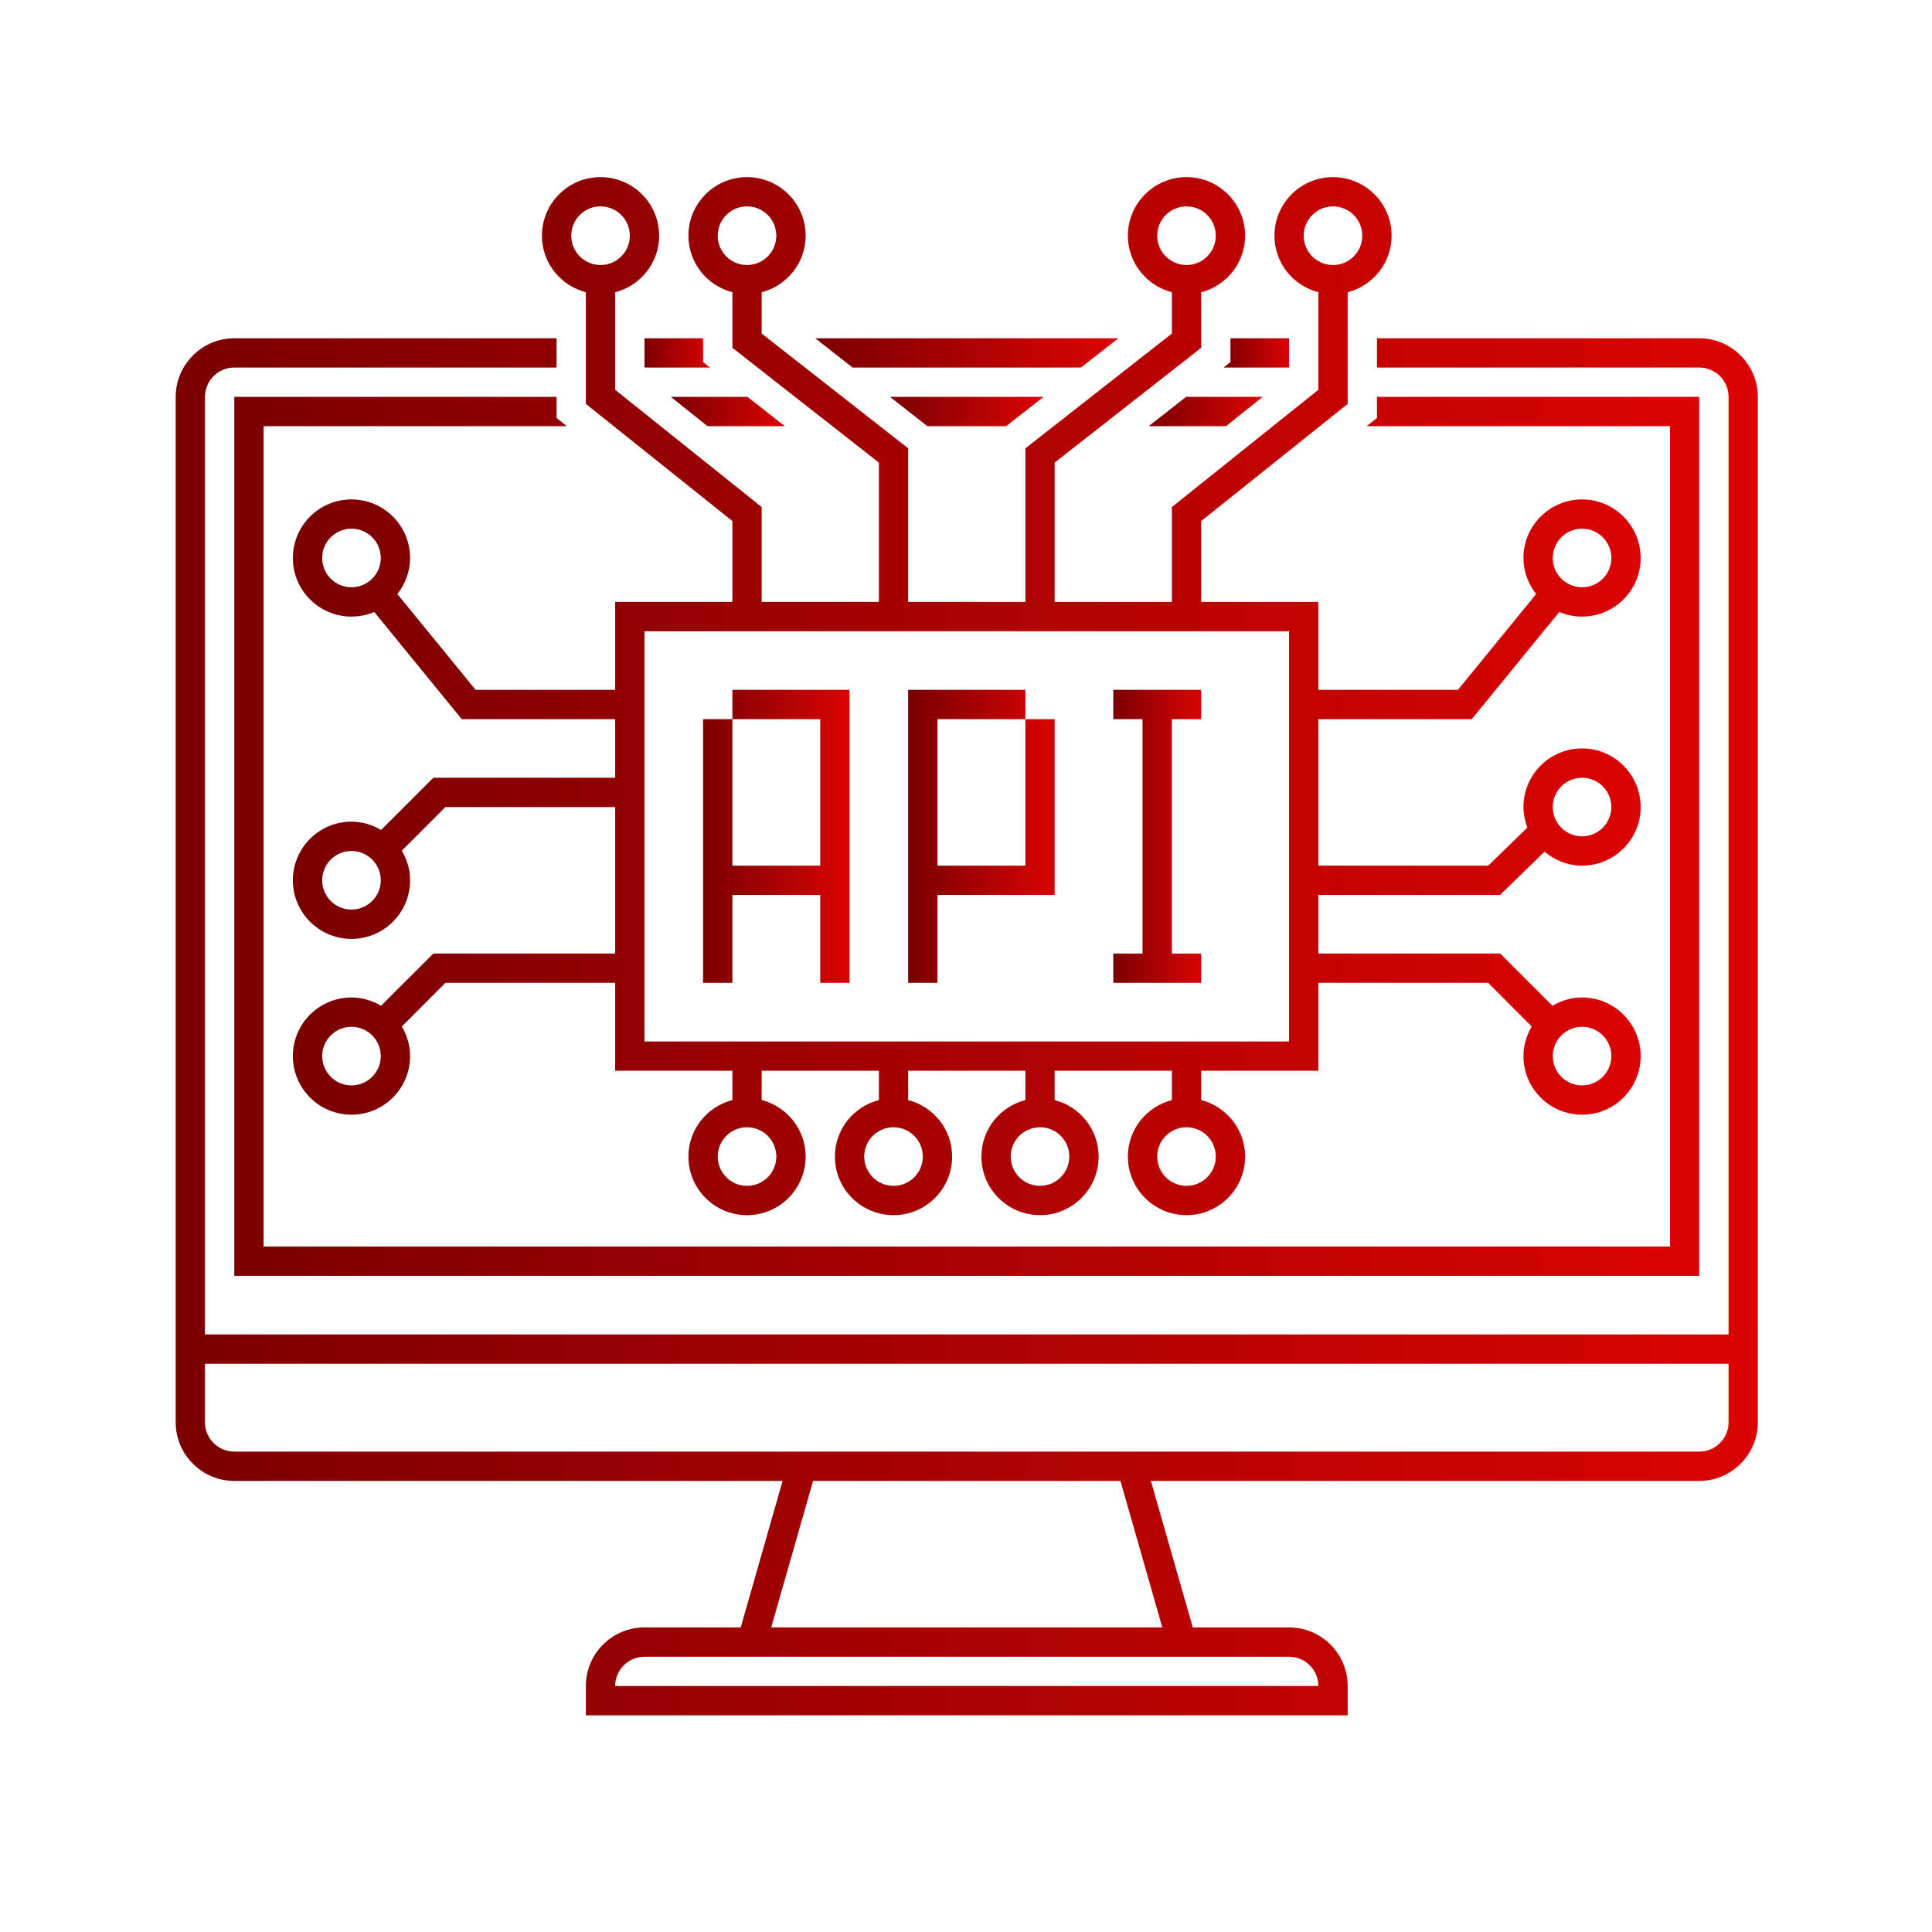 <svg width="34" height="34" viewBox="0 0 34 34" fill="none" xmlns="http://www.w3.org/2000/svg">
<path d="M12.889 15.749H14.435V17.296H14.951V12.656V12.14H12.889V12.656H14.435V15.234H12.889V12.656H12.373V17.296H12.889V15.749Z" fill="url(#paint0_linear_437_213)"/>
<path d="M16.498 15.749H18.56V12.656H18.045V15.234H16.498V12.656H18.045V12.14H15.982V17.296H16.498V15.749Z" fill="url(#paint1_linear_437_213)"/>
<path d="M21.139 16.781H20.623V12.656H21.139V12.14H19.592V12.656H20.107V16.781H19.592V17.296H21.139V16.781Z" fill="url(#paint2_linear_437_213)"/>
<path d="M10.31 5.143V7.108L12.889 9.17V10.593H10.826V12.14H8.37L6.993 10.454C7.131 10.278 7.217 10.06 7.217 9.82C7.217 9.251 6.755 8.789 6.185 8.789C5.616 8.789 5.154 9.251 5.154 9.82C5.154 10.389 5.616 10.851 6.185 10.851C6.327 10.851 6.463 10.822 6.586 10.77L8.126 12.656H10.826V13.687H7.626L6.706 14.606C6.553 14.516 6.376 14.46 6.185 14.46C5.616 14.46 5.154 14.922 5.154 15.492C5.154 16.061 5.616 16.523 6.185 16.523C6.755 16.523 7.217 16.061 7.217 15.492C7.217 15.301 7.162 15.125 7.071 14.971L7.839 14.203H10.826V16.781H7.626L6.706 17.7C6.553 17.609 6.376 17.554 6.185 17.554C5.616 17.554 5.154 18.016 5.154 18.585C5.154 19.155 5.616 19.617 6.185 19.617C6.755 19.617 7.217 19.155 7.217 18.585C7.217 18.395 7.162 18.218 7.071 18.065L7.839 17.296H10.826V18.843H12.889V19.359C12.445 19.474 12.115 19.874 12.115 20.354C12.115 20.923 12.577 21.385 13.146 21.385C13.716 21.385 14.178 20.923 14.178 20.354C14.178 19.874 13.848 19.474 13.404 19.359V18.843H15.467V19.359C15.023 19.474 14.693 19.874 14.693 20.354C14.693 20.923 15.155 21.385 15.725 21.385C16.294 21.385 16.756 20.923 16.756 20.354C16.756 19.874 16.426 19.474 15.982 19.359V18.843H18.045V19.359C17.601 19.474 17.271 19.874 17.271 20.354C17.271 20.923 17.733 21.385 18.303 21.385C18.872 21.385 19.334 20.923 19.334 20.354C19.334 19.874 19.004 19.474 18.56 19.359V18.843H20.623V19.359C20.179 19.474 19.849 19.874 19.849 20.354C19.849 20.923 20.311 21.385 20.881 21.385C21.45 21.385 21.912 20.923 21.912 20.354C21.912 19.874 21.582 19.474 21.139 19.359V18.843H23.201V17.296H26.188L26.956 18.065C26.866 18.218 26.81 18.395 26.81 18.585C26.81 19.155 27.272 19.617 27.842 19.617C28.411 19.617 28.873 19.155 28.873 18.585C28.873 18.016 28.411 17.554 27.842 17.554C27.651 17.554 27.475 17.609 27.321 17.7L26.401 16.781H23.201V15.749H26.399L27.182 14.988C27.361 15.139 27.589 15.234 27.842 15.234C28.411 15.234 28.873 14.772 28.873 14.203C28.873 13.633 28.411 13.171 27.842 13.171C27.272 13.171 26.81 13.633 26.81 14.203C26.81 14.33 26.837 14.451 26.879 14.564L26.19 15.234H23.201V12.656H25.901L27.441 10.77C27.564 10.822 27.7 10.851 27.842 10.851C28.411 10.851 28.873 10.389 28.873 9.82C28.873 9.251 28.411 8.789 27.842 8.789C27.272 8.789 26.81 9.251 26.81 9.82C26.81 10.06 26.896 10.278 27.034 10.454L25.657 12.14H23.201V10.593H21.139V9.17L23.717 7.108V5.143C24.161 5.028 24.49 4.627 24.49 4.148C24.49 3.579 24.028 3.117 23.459 3.117C22.89 3.117 22.428 3.579 22.428 4.148C22.428 4.627 22.757 5.028 23.201 5.143V6.86L20.623 8.923V10.593H18.56V8.141L21.139 6.121V5.143C21.582 5.028 21.912 4.627 21.912 4.148C21.912 3.579 21.45 3.117 20.881 3.117C20.311 3.117 19.849 3.579 19.849 4.148C19.849 4.627 20.179 5.028 20.623 5.143V5.87L18.045 7.89V10.593H15.982V7.889L13.404 5.87V5.143C13.848 5.028 14.178 4.627 14.178 4.148C14.178 3.579 13.716 3.117 13.146 3.117C12.577 3.117 12.115 3.579 12.115 4.148C12.115 4.627 12.445 5.028 12.889 5.143V6.121L15.467 8.141V10.593H13.404V8.923L10.826 6.86V5.143C11.27 5.028 11.6 4.627 11.6 4.148C11.6 3.579 11.137 3.117 10.568 3.117C9.999 3.117 9.537 3.579 9.537 4.148C9.537 4.627 9.866 5.028 10.31 5.143ZM6.185 10.335C5.901 10.335 5.67 10.104 5.67 9.82C5.67 9.535 5.901 9.304 6.185 9.304C6.47 9.304 6.701 9.535 6.701 9.82C6.701 10.104 6.47 10.335 6.185 10.335ZM6.185 16.007C5.901 16.007 5.67 15.776 5.67 15.492C5.67 15.207 5.901 14.976 6.185 14.976C6.47 14.976 6.701 15.207 6.701 15.492C6.701 15.776 6.47 16.007 6.185 16.007ZM6.185 19.101C5.901 19.101 5.67 18.87 5.67 18.585C5.67 18.301 5.901 18.07 6.185 18.07C6.47 18.07 6.701 18.301 6.701 18.585C6.701 18.87 6.47 19.101 6.185 19.101ZM27.842 18.07C28.126 18.07 28.357 18.301 28.357 18.585C28.357 18.87 28.126 19.101 27.842 19.101C27.557 19.101 27.326 18.87 27.326 18.585C27.326 18.301 27.557 18.07 27.842 18.07ZM27.842 13.687C28.126 13.687 28.357 13.918 28.357 14.203C28.357 14.487 28.126 14.718 27.842 14.718C27.557 14.718 27.326 14.487 27.326 14.203C27.326 13.918 27.557 13.687 27.842 13.687ZM27.842 9.304C28.126 9.304 28.357 9.535 28.357 9.82C28.357 10.104 28.126 10.335 27.842 10.335C27.557 10.335 27.326 10.104 27.326 9.82C27.326 9.535 27.557 9.304 27.842 9.304ZM22.943 4.148C22.943 3.863 23.174 3.632 23.459 3.632C23.744 3.632 23.974 3.863 23.974 4.148C23.974 4.433 23.744 4.664 23.459 4.664C23.174 4.664 22.943 4.433 22.943 4.148ZM20.365 4.148C20.365 3.863 20.596 3.632 20.881 3.632C21.165 3.632 21.396 3.863 21.396 4.148C21.396 4.433 21.165 4.664 20.881 4.664C20.596 4.664 20.365 4.433 20.365 4.148ZM12.631 4.148C12.631 3.863 12.862 3.632 13.146 3.632C13.431 3.632 13.662 3.863 13.662 4.148C13.662 4.433 13.431 4.664 13.146 4.664C12.862 4.664 12.631 4.433 12.631 4.148ZM13.662 20.354C13.662 20.638 13.431 20.869 13.146 20.869C12.862 20.869 12.631 20.638 12.631 20.354C12.631 20.069 12.862 19.838 13.146 19.838C13.431 19.838 13.662 20.069 13.662 20.354ZM16.24 20.354C16.24 20.638 16.009 20.869 15.725 20.869C15.44 20.869 15.209 20.638 15.209 20.354C15.209 20.069 15.44 19.838 15.725 19.838C16.009 19.838 16.24 20.069 16.24 20.354ZM18.818 20.354C18.818 20.638 18.587 20.869 18.303 20.869C18.018 20.869 17.787 20.638 17.787 20.354C17.787 20.069 18.018 19.838 18.303 19.838C18.587 19.838 18.818 20.069 18.818 20.354ZM21.396 20.354C21.396 20.638 21.165 20.869 20.881 20.869C20.596 20.869 20.365 20.638 20.365 20.354C20.365 20.069 20.596 19.838 20.881 19.838C21.165 19.838 21.396 20.069 21.396 20.354ZM22.685 11.109V12.14V12.656V15.234V15.749V16.781V17.296V18.328H11.342V17.296V16.781V14.203V13.687V12.656V12.14V11.109H22.685ZM10.568 3.632C10.853 3.632 11.084 3.863 11.084 4.148C11.084 4.433 10.853 4.664 10.568 4.664C10.284 4.664 10.053 4.433 10.053 4.148C10.053 3.863 10.284 3.632 10.568 3.632Z" fill="url(#paint3_linear_437_213)"/>
<path d="M29.904 5.953H24.232V6.468H29.904C30.188 6.468 30.42 6.7 30.42 6.984V23.484H3.607V6.984C3.607 6.7 3.839 6.468 4.123 6.468H9.795V5.953H4.123C3.556 5.953 3.092 6.417 3.092 6.984V23.484V23.632V25.031C3.092 25.598 3.556 26.062 4.123 26.062H13.772L13.036 28.64H11.342C10.772 28.64 10.31 29.102 10.31 29.671V30.187H23.717V29.671C23.717 29.102 23.255 28.64 22.685 28.64H20.991L20.254 26.062H29.904C30.471 26.062 30.935 25.598 30.935 25.031V23.909V23.484V6.984C30.935 6.417 30.471 5.953 29.904 5.953ZM21.139 29.156H22.685C22.97 29.156 23.201 29.387 23.201 29.671H10.826C10.826 29.387 11.058 29.156 11.342 29.156H12.889H21.139ZM20.455 28.64H13.572L14.309 26.062H19.718L20.455 28.64ZM30.42 25.031C30.42 25.315 30.188 25.546 29.904 25.546H20.107H13.92H4.123C3.839 25.546 3.607 25.315 3.607 25.031V24H30.42V25.031Z" fill="url(#paint4_linear_437_213)"/>
<path d="M11.342 5.953V6.468H12.495L12.373 6.372V5.953H11.342Z" fill="url(#paint5_linear_437_213)"/>
<path d="M19.023 6.468L19.681 5.953H14.346L15.004 6.468H19.023Z" fill="url(#paint6_linear_437_213)"/>
<path d="M22.685 5.953H21.654V6.372L21.532 6.468H22.685V5.953Z" fill="url(#paint7_linear_437_213)"/>
<path d="M17.707 7.5L18.365 6.984H15.662L16.321 7.5H17.707Z" fill="url(#paint8_linear_437_213)"/>
<path d="M4.123 6.984V22.453H29.904V6.984H24.232V7.356L24.052 7.5H29.389V21.937H4.639V7.5H9.975L9.795 7.356V6.984H4.123Z" fill="url(#paint9_linear_437_213)"/>
<path d="M13.812 7.5L13.154 6.984H11.806L12.451 7.5H13.812Z" fill="url(#paint10_linear_437_213)"/>
<path d="M20.215 7.5H21.576L22.221 6.984H20.873L20.215 7.5Z" fill="url(#paint11_linear_437_213)"/>
<defs>
<linearGradient id="paint0_linear_437_213" x1="12.373" y1="14.718" x2="14.951" y2="14.718" gradientUnits="userSpaceOnUse">
<stop stop-color="#7B0000"/>
<stop offset="1" stop-color="#DB0303"/>
</linearGradient>
<linearGradient id="paint1_linear_437_213" x1="15.982" y1="14.718" x2="18.56" y2="14.718" gradientUnits="userSpaceOnUse">
<stop stop-color="#7B0000"/>
<stop offset="1" stop-color="#DB0303"/>
</linearGradient>
<linearGradient id="paint2_linear_437_213" x1="19.592" y1="14.718" x2="21.139" y2="14.718" gradientUnits="userSpaceOnUse">
<stop stop-color="#7B0000"/>
<stop offset="1" stop-color="#DB0303"/>
</linearGradient>
<linearGradient id="paint3_linear_437_213" x1="5.154" y1="12.251" x2="28.873" y2="12.251" gradientUnits="userSpaceOnUse">
<stop stop-color="#7B0000"/>
<stop offset="1" stop-color="#DB0303"/>
</linearGradient>
<linearGradient id="paint4_linear_437_213" x1="3.092" y1="18.07" x2="30.935" y2="18.07" gradientUnits="userSpaceOnUse">
<stop stop-color="#7B0000"/>
<stop offset="1" stop-color="#DB0303"/>
</linearGradient>
<linearGradient id="paint5_linear_437_213" x1="11.342" y1="6.21" x2="12.495" y2="6.21" gradientUnits="userSpaceOnUse">
<stop stop-color="#7B0000"/>
<stop offset="1" stop-color="#DB0303"/>
</linearGradient>
<linearGradient id="paint6_linear_437_213" x1="14.346" y1="6.21" x2="19.681" y2="6.21" gradientUnits="userSpaceOnUse">
<stop stop-color="#7B0000"/>
<stop offset="1" stop-color="#DB0303"/>
</linearGradient>
<linearGradient id="paint7_linear_437_213" x1="21.532" y1="6.21" x2="22.685" y2="6.21" gradientUnits="userSpaceOnUse">
<stop stop-color="#7B0000"/>
<stop offset="1" stop-color="#DB0303"/>
</linearGradient>
<linearGradient id="paint8_linear_437_213" x1="15.662" y1="7.242" x2="18.365" y2="7.242" gradientUnits="userSpaceOnUse">
<stop stop-color="#7B0000"/>
<stop offset="1" stop-color="#DB0303"/>
</linearGradient>
<linearGradient id="paint9_linear_437_213" x1="4.123" y1="14.718" x2="29.904" y2="14.718" gradientUnits="userSpaceOnUse">
<stop stop-color="#7B0000"/>
<stop offset="1" stop-color="#DB0303"/>
</linearGradient>
<linearGradient id="paint10_linear_437_213" x1="11.806" y1="7.242" x2="13.812" y2="7.242" gradientUnits="userSpaceOnUse">
<stop stop-color="#7B0000"/>
<stop offset="1" stop-color="#DB0303"/>
</linearGradient>
<linearGradient id="paint11_linear_437_213" x1="20.215" y1="7.242" x2="22.221" y2="7.242" gradientUnits="userSpaceOnUse">
<stop stop-color="#7B0000"/>
<stop offset="1" stop-color="#DB0303"/>
</linearGradient>
</defs>
</svg>

